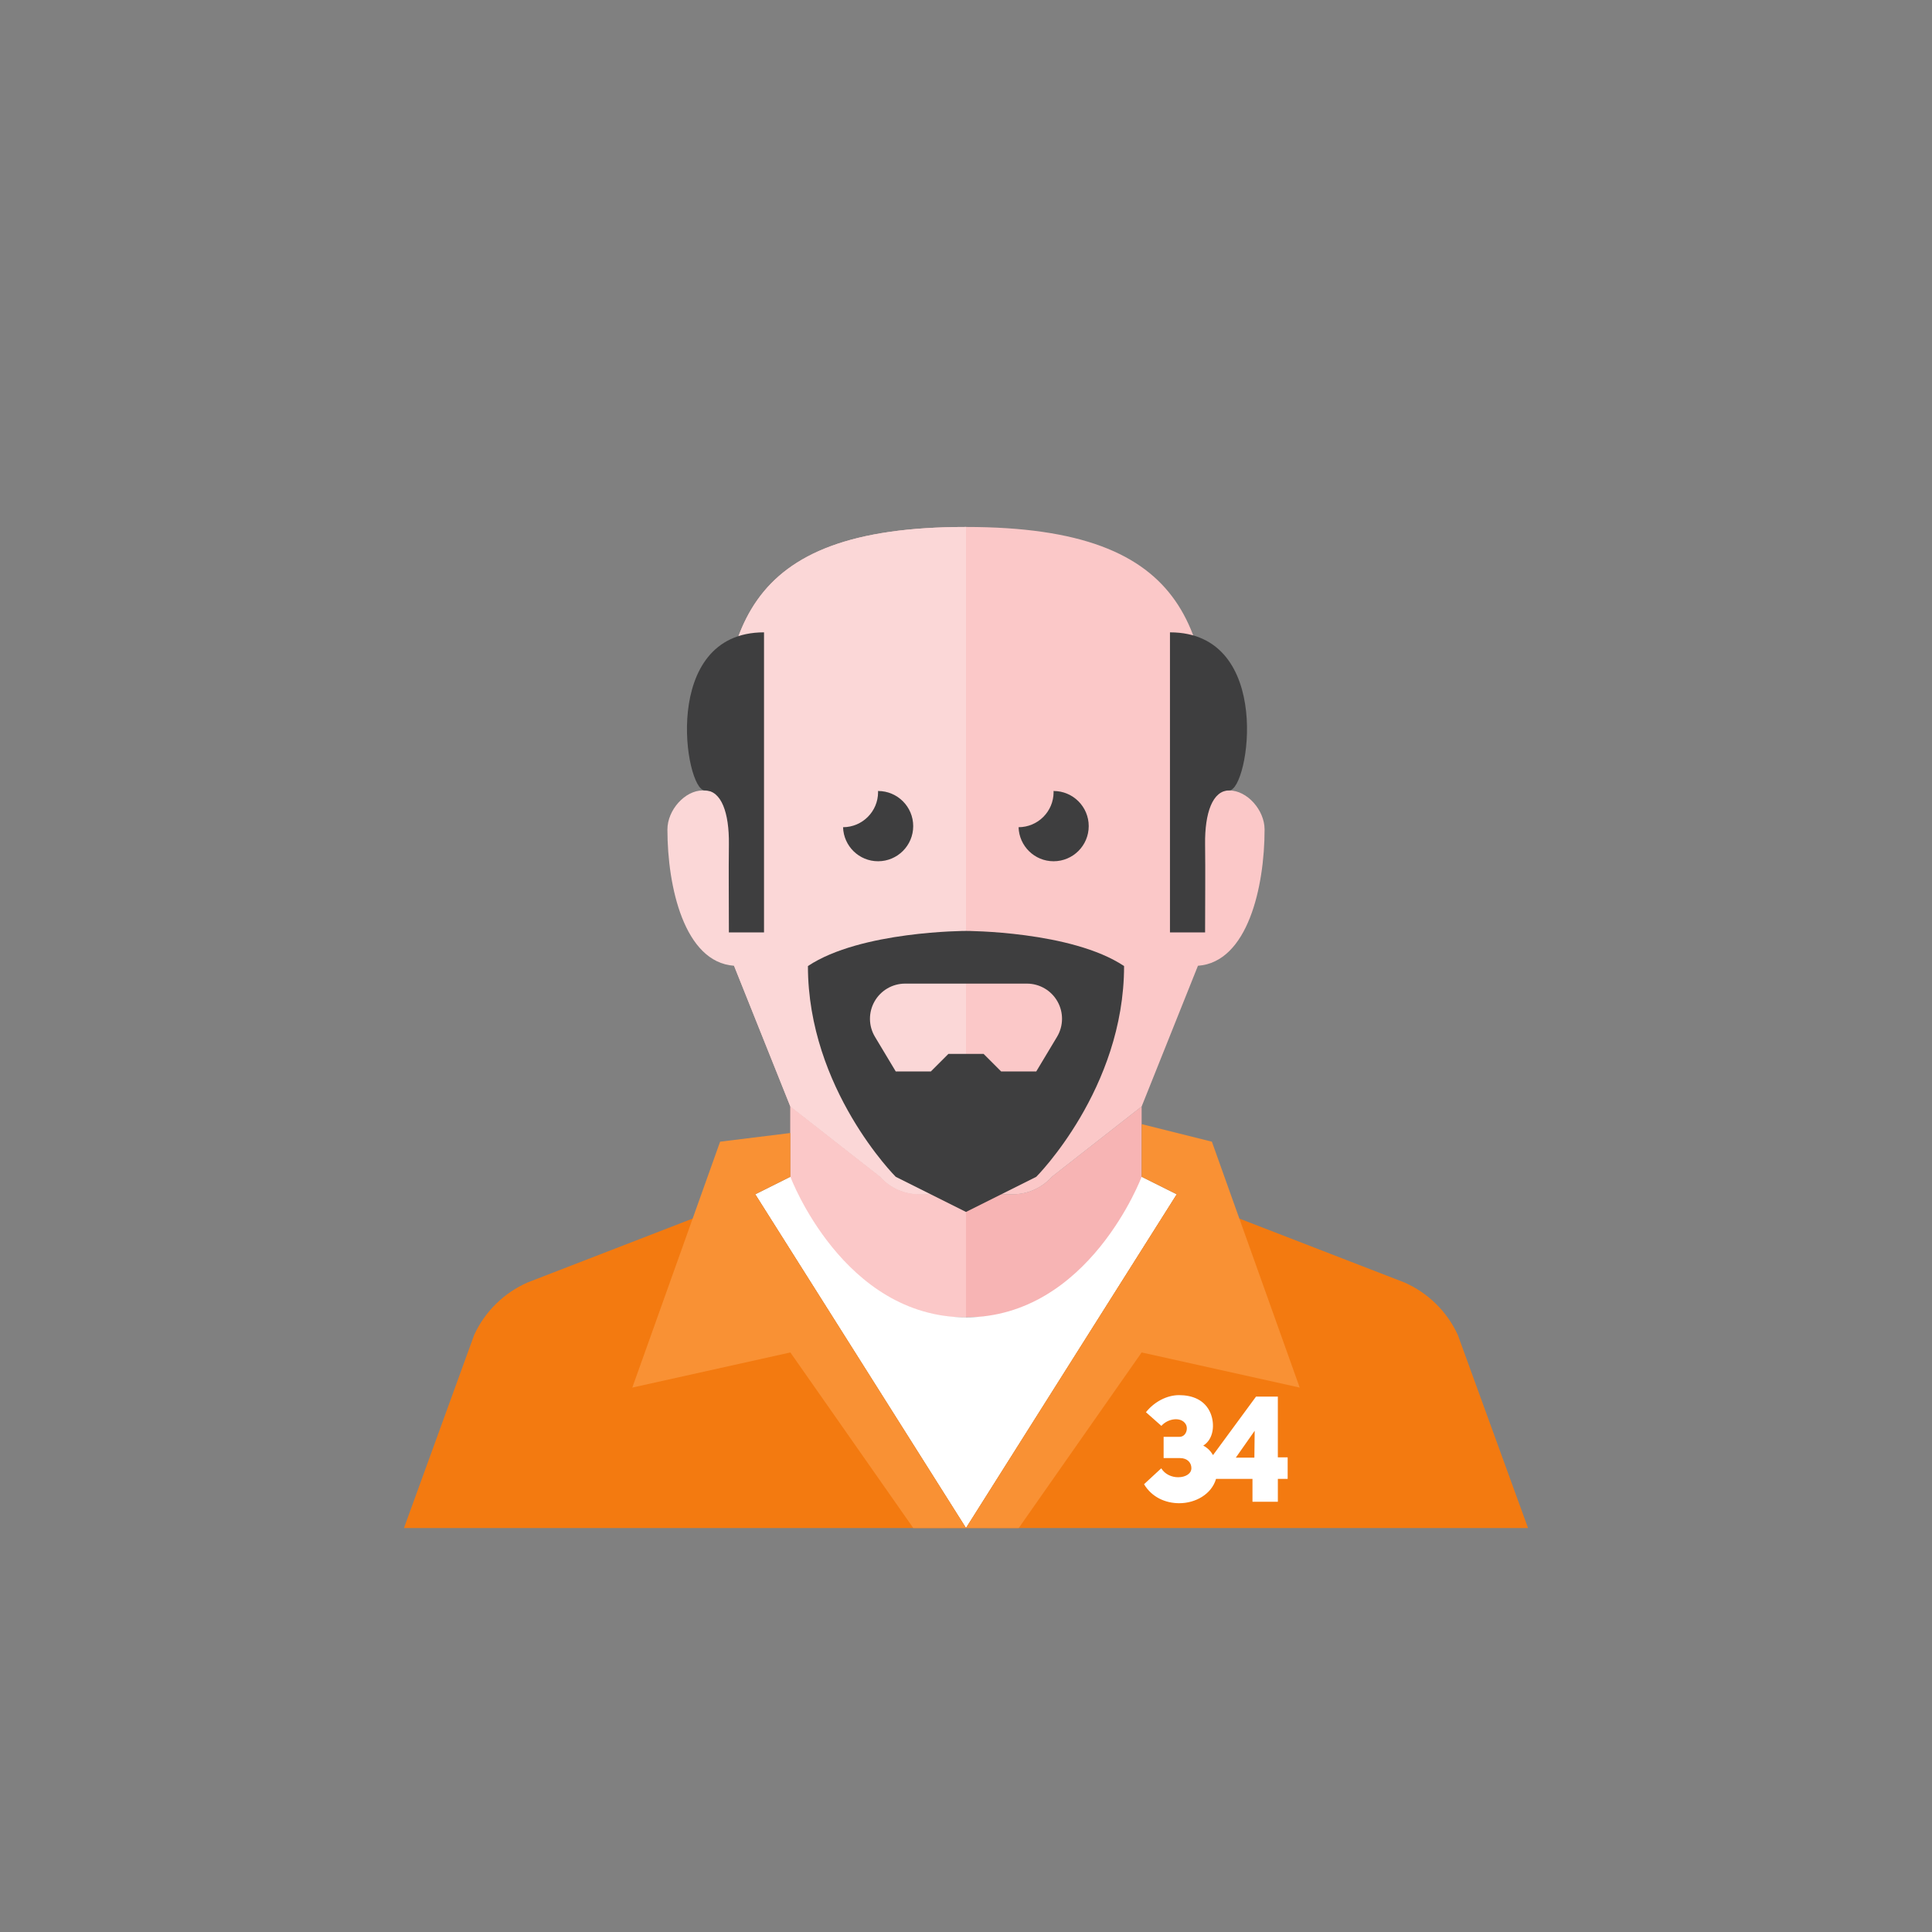 <?xml version="1.0" encoding="iso-8859-1"?>
<!-- Generator: Adobe Illustrator 17.1.0, SVG Export Plug-In . SVG Version: 6.00 Build 0)  -->
<!DOCTYPE svg PUBLIC "-//W3C//DTD SVG 1.0//EN" "http://www.w3.org/TR/2001/REC-SVG-20010904/DTD/svg10.dtd">
<svg version="1.0" xmlns="http://www.w3.org/2000/svg" xmlns:xlink="http://www.w3.org/1999/xlink" x="0px" y="0px" width="110px"
	 height="110px" viewBox="0 0 110 110" style="enable-background:new 0 0 110 110;" xml:space="preserve">
<rect x="0" y="0" width="110" height="110" fill="#808080" stroke="none"/>
<g id="Artboard" style="display:none;">
	<rect x="-680.5" y="-28.5" style="display:inline;fill:#808080;stroke:#000000;stroke-miterlimit:10;" width="1323" height="294"/>
</g>
<g id="R-Multicolor" style="display:none;">
	<g style="display:inline;">
		<circle style="fill:#FABC3D;" cx="55" cy="55" r="55"/>
	</g>
	<g style="display:inline;">
		<path style="fill:#F7B4B4;" d="M57.655,67.997H55h-2.655c-0.856,0-1.671-0.365-2.24-1.004L45,62.997v4.5c0,0,0,7.5,10,7.5
			s10-7.5,10-7.5v-4.5l-5.105,3.996C59.326,67.632,58.511,67.997,57.655,67.997z"/>
		<path style="fill:#FBC8C8;" d="M50.105,66.993L45,62.997v4.5c0,0,0,7.5,10,7.5v-7h-2.655
			C51.489,67.997,50.674,67.632,50.105,66.993z"/>
		<path style="fill:#FBC8C8;" d="M72,47.228c0-1.111-1-2.222-2-2.222c-0.421,0-0.737,0.101-1,0.241c0-9.14-0.911-15.244-14-15.244
			c-12.976,0-13.982,6-14,15V53l4,10l5.105,3.996C50.674,67.635,51.489,68,52.345,68H55h2.655c0.856,0,1.671-0.365,2.24-1.004L65,63
			l3.206-8.013C71.042,54.783,72,50.482,72,47.228z"/>
		<path style="fill:#FBD7D7;" d="M41,45.247c-0.263-0.14-0.579-0.241-1-0.241c-1,0-2,1.111-2,2.222c0,3.254,0.958,7.555,3.794,7.759
			L45,63l5.105,3.996C50.674,67.635,51.489,68,52.345,68H55V30.003C41.915,30.003,41,36.103,41,45.247z"/>
		<g>
			<path style="fill:#FFFFFF;" d="M67,68l-2-1c0,0-3,8.003-10,8.003S45,67,45,67l-2,1l12,19.003L67,68z"/>
		</g>
		<g>
			<path style="fill:#F37A10;" d="M30.043,73.017C28.698,73.606,27.615,74.667,27,76l-4,11h32L43,68L30.043,73.017z"/>
			<path style="fill:#F37A10;" d="M83,76c-0.615-1.333-1.698-2.394-3.043-2.983L67,68L55,87h32L83,76z"/>
		</g>
		<g>
			<path style="fill:#3E3E3F;" d="M51.994,47.036c0-1.104-0.896-2-2-2c-0.002,0-0.004,0-0.006,0
				c0.001,0.021,0.006,0.041,0.006,0.062c0,1.103-0.892,1.996-1.994,2c0.033,1.075,0.91,1.938,1.994,1.938
				C51.098,49.036,51.994,48.141,51.994,47.036z"/>
		</g>
		<g>
			<path style="fill:#3E3E3F;" d="M61.987,47.036c0-1.104-0.896-2-2-2c-0.002,0-0.004,0-0.006,0
				c0.001,0.021,0.006,0.041,0.006,0.062c0,1.103-0.892,1.996-1.994,2c0.033,1.075,0.91,1.938,1.994,1.938
				C61.092,49.036,61.987,48.141,61.987,47.036z"/>
		</g>
		<g>
			<polygon style="fill:#F99134;" points="45,67.003 43,68 55,87 52,87.003 45,77.003 36,79.003 41,65.003 45,64.509 			"/>
		</g>
		<g>
			<polygon style="fill:#F99134;" points="65,67.003 67,68 55,87 58,87.003 65,77.003 74,79.003 69,65.003 65,64.003 			"/>
		</g>
		<g>
			<path style="fill:#3E3E3F;" d="M55,53.003c0,0-6,0-9,2c0,7,5,12,5,12l4,2l4-2c0,0,5-5,5-12C61,53.003,55,53.003,55,53.003z
				 M57,61.003l-1-1h-1h-1l-1,1h-2l-1.183-1.971c-0.371-0.618-0.38-1.387-0.025-2.014s1.02-1.015,1.74-1.015H55h3.468
				c0.721,0,1.385,0.388,1.74,1.015s0.345,1.397-0.025,2.014L59,61.003H57z"/>
		</g>
		<path style="fill:#FFFFFF;" d="M72.755,82.976v-3.458h-1.243l-2.447,3.329c-0.126-0.211-0.297-0.406-0.557-0.54
			c0.608-0.38,0.659-1.234,0.422-1.826c-0.321-0.794-1.065-1.048-1.8-1.048c-0.676,0-1.395,0.363-1.885,0.972l0.879,0.778
			c0.372-0.423,1.107-0.533,1.378-0.11c0.169,0.254,0.034,0.735-0.354,0.735h-0.896v1.209h0.93c0.432,0,0.651,0.271,0.651,0.575
			c0,0.321-0.347,0.516-0.752,0.516c-0.355,0-0.744-0.152-0.964-0.508l-0.98,0.905c0.448,0.752,1.234,1.082,2.003,1.082
			c0.934,0,1.843-0.517,2.097-1.386h2.074v1.302h1.445v-1.302h0.558v-1.226H72.755z M71.419,82.992h-1.057l1.074-1.53L71.419,82.992
			z"/>
		<g>
			<path style="fill:#3E3E3F;" d="M43.5,36.003v17.083h-2c0-1.976-0.021-3.28,0-5.02c0.021-1.783-0.426-3.063-1.375-3.063
				C39,45.003,37.567,36.003,43.5,36.003z"/>
		</g>
		<g>
			<path style="fill:#3E3E3F;" d="M66.613,36.003v17.083h2c0-1.976,0.021-3.28,0-5.02c-0.021-1.783,0.426-3.063,1.375-3.063
				C71.113,45.003,72.546,36.003,66.613,36.003z"/>
		</g>
	</g>
</g>
<g id="Multicolor">
	<g>
		<path style="fill:#F7B4B4;" d="M57.655,67.997H55h-2.655c-0.856,0-1.671-0.365-2.24-1.004L45,62.997v4.5c0,0,0,7.5,10,7.5
			s10-7.5,10-7.5v-4.5l-5.105,3.996C59.326,67.632,58.511,67.997,57.655,67.997z"/>
		<path style="fill:#FBC8C8;" d="M50.105,66.993L45,62.997v4.5c0,0,0,7.5,10,7.5v-7h-2.655
			C51.489,67.997,50.674,67.632,50.105,66.993z"/>
		<path style="fill:#FBC8C8;" d="M72,47.228c0-1.111-1-2.222-2-2.222c-0.421,0-0.737,0.101-1,0.241c0-9.14-0.911-15.244-14-15.244
			c-12.976,0-13.982,6-14,15V53l4,10l5.105,3.996C50.674,67.635,51.489,68,52.345,68H55h2.655c0.856,0,1.671-0.365,2.24-1.004L65,63
			l3.206-8.013C71.042,54.783,72,50.482,72,47.228z"/>
		<path style="fill:#FBD7D7;" d="M41,45.247c-0.263-0.14-0.579-0.241-1-0.241c-1,0-2,1.111-2,2.222c0,3.254,0.958,7.555,3.794,7.759
			L45,63l5.105,3.996C50.674,67.635,51.489,68,52.345,68H55V30.003C41.915,30.003,41,36.103,41,45.247z"/>
		<g>
			<path style="fill:#FFFFFF;" d="M67,68l-2-1c0,0-3,8.003-10,8.003S45,67,45,67l-2,1l12,19.003L67,68z"/>
		</g>
		<g>
			<path style="fill:#F37A10;" d="M30.043,73.017C28.698,73.606,27.615,74.667,27,76l-4,11h32L43,68L30.043,73.017z"/>
			<path style="fill:#F37A10;" d="M83,76c-0.615-1.333-1.698-2.394-3.043-2.983L67,68L55,87h32L83,76z"/>
		</g>
		<g>
			<path style="fill:#3E3E3F;" d="M51.994,47.036c0-1.104-0.896-2-2-2c-0.002,0-0.004,0-0.006,0
				c0.001,0.021,0.006,0.041,0.006,0.062c0,1.103-0.892,1.996-1.994,2c0.033,1.075,0.91,1.938,1.994,1.938
				C51.098,49.036,51.994,48.141,51.994,47.036z"/>
		</g>
		<g>
			<path style="fill:#3E3E3F;" d="M61.987,47.036c0-1.104-0.896-2-2-2c-0.002,0-0.004,0-0.006,0
				c0.001,0.021,0.006,0.041,0.006,0.062c0,1.103-0.892,1.996-1.994,2c0.033,1.075,0.91,1.938,1.994,1.938
				C61.092,49.036,61.987,48.141,61.987,47.036z"/>
		</g>
		<g>
			<polygon style="fill:#F99134;" points="45,67.003 43,68 55,87 52,87.003 45,77.003 36,79.003 41,65.003 45,64.509 			"/>
		</g>
		<g>
			<polygon style="fill:#F99134;" points="65,67.003 67,68 55,87 58,87.003 65,77.003 74,79.003 69,65.003 65,64.003 			"/>
		</g>
		<g>
			<path style="fill:#3E3E3F;" d="M55,53.003c0,0-6,0-9,2c0,7,5,12,5,12l4,2l4-2c0,0,5-5,5-12C61,53.003,55,53.003,55,53.003z
				 M57,61.003l-1-1h-1h-1l-1,1h-2l-1.183-1.971c-0.371-0.618-0.38-1.387-0.025-2.014s1.02-1.015,1.74-1.015H55h3.468
				c0.721,0,1.385,0.388,1.74,1.015s0.345,1.397-0.025,2.014L59,61.003H57z"/>
		</g>
		<path style="fill:#FFFFFF;" d="M72.755,82.976v-3.458h-1.243l-2.447,3.329c-0.126-0.211-0.297-0.406-0.557-0.54
			c0.608-0.38,0.659-1.234,0.422-1.826c-0.321-0.794-1.065-1.048-1.8-1.048c-0.676,0-1.395,0.363-1.885,0.972l0.879,0.778
			c0.372-0.423,1.107-0.533,1.378-0.11c0.169,0.254,0.034,0.735-0.354,0.735h-0.896v1.209h0.93c0.432,0,0.651,0.271,0.651,0.575
			c0,0.321-0.347,0.516-0.752,0.516c-0.355,0-0.744-0.152-0.964-0.508l-0.98,0.905c0.448,0.752,1.234,1.082,2.003,1.082
			c0.934,0,1.843-0.517,2.097-1.386h2.074v1.302h1.445v-1.302h0.558v-1.226H72.755z M71.419,82.992h-1.057l1.074-1.53L71.419,82.992
			z"/>
		<g>
			<path style="fill:#3E3E3F;" d="M43.5,36.003v17.083h-2c0-1.976-0.021-3.28,0-5.02c0.021-1.783-0.426-3.063-1.375-3.063
				C39,45.003,37.567,36.003,43.5,36.003z"/>
		</g>
		<g>
			<path style="fill:#3E3E3F;" d="M66.613,36.003v17.083h2c0-1.976,0.021-3.28,0-5.02c-0.021-1.783,0.426-3.063,1.375-3.063
				C71.113,45.003,72.546,36.003,66.613,36.003z"/>
		</g>
	</g>
</g>
<g id="Blue" style="display:none;">
	<g style="display:inline;">
		<path style="fill:#BBE7F2;" d="M57.655,67.997H55h-2.655c-0.856,0-1.671-0.365-2.24-1.004L45,62.997v4.5c0,0,0,7.5,10,7.5
			s10-7.5,10-7.5v-4.5l-5.106,3.996C59.326,67.632,58.511,67.997,57.655,67.997z"/>
		<g>
			<path style="fill:#FFFFFF;" d="M67,68l-2-1c0,0-3,8.003-10,8.003S45,67,45,67l-2,1l12,19.003L67,68z"/>
		</g>
		<g>
			<path style="fill:#0081A1;" d="M30.042,73.018C28.698,73.606,27.615,74.667,27,76l-4,11h32L43,68L30.042,73.018z"/>
			<path style="fill:#0081A1;" d="M83,76c-0.615-1.333-1.698-2.394-3.044-2.982L67,68L55,87h32L83,76z"/>
		</g>
		<g>
			<polygon style="fill:#00B7E5;" points="45,67.003 43,68 55,87 52,87.003 45,77.003 36,79.003 41,65.003 45,64.509 			"/>
		</g>
		<g>
			<polygon style="fill:#00B7E5;" points="65,67.003 67,68 55,87 58,87.003 65,77.003 74,79.003 69,65.003 65,64.003 			"/>
		</g>
		<path style="fill:#E1F5FA;" d="M50.105,66.993L45,62.997v4.5c0,0,0,7.5,10,7.5v-7h-2.655
			C51.489,67.997,50.674,67.632,50.105,66.993z"/>
		<path style="fill:#E1F5FA;" d="M72,47.228c0-1.11-1-2.222-2-2.222c-0.421,0-0.737,0.101-1,0.241c0-9.14-0.912-15.244-14-15.244
			c-12.976,0-13.982,6-14,15V53l4,10l5.105,3.996C50.674,67.635,51.489,68,52.345,68H55h2.655c0.856,0,1.671-0.365,2.24-1.004L65,63
			l3.206-8.014C71.041,54.783,72,50.482,72,47.228z"/>
		<path style="fill:#FFFFFF;" d="M41,45.247c-0.263-0.14-0.579-0.241-1-0.241c-1,0-2,1.111-2,2.222c0,3.254,0.958,7.556,3.794,7.759
			L45,63l5.105,3.996C50.674,67.635,51.489,68,52.345,68H55V30.003C41.915,30.003,41,36.103,41,45.247z"/>
		<g>
			<path style="fill:#0C333D;" d="M51.994,47.036c0-1.104-0.896-2-2-2c-0.002,0-0.004,0.001-0.006,0.001
				c0.001,0.021,0.006,0.041,0.006,0.061c0,1.103-0.892,1.996-1.994,2c0.033,1.075,0.91,1.938,1.994,1.938
				C51.098,49.036,51.994,48.141,51.994,47.036z"/>
		</g>
		<g>
			<path style="fill:#0C333D;" d="M61.987,47.036c0-1.104-0.896-2-2-2c-0.002,0-0.004,0.001-0.006,0.001
				c0.001,0.021,0.006,0.041,0.006,0.061c0,1.103-0.892,1.996-1.994,2c0.033,1.075,0.91,1.938,1.994,1.938
				C61.092,49.036,61.987,48.141,61.987,47.036z"/>
		</g>
		<g>
			<path style="fill:#0C333D;" d="M55,53.003c0,0-6,0-9,2c0,7,5,12,5,12l4,2l4-2c0,0,5-5,5-12C61,53.003,55,53.003,55,53.003z
				 M57,61.003l-1-1h-1h-1l-1,1h-2l-1.183-1.971c-0.371-0.618-0.381-1.388-0.026-2.015c0.355-0.627,1.021-1.015,1.741-1.015H55
				h3.468c0.72,0,1.385,0.388,1.74,1.015c0.355,0.627,0.346,1.397-0.025,2.015L59,61.003H57z"/>
		</g>
		<path style="fill:#FFFFFF;" d="M72.755,82.976v-3.458h-1.243l-2.447,3.329c-0.126-0.211-0.297-0.406-0.557-0.54
			c0.608-0.38,0.659-1.234,0.422-1.826c-0.321-0.795-1.065-1.048-1.8-1.048c-0.676,0-1.395,0.363-1.885,0.972l0.878,0.778
			c0.373-0.423,1.108-0.533,1.379-0.11c0.169,0.254,0.034,0.735-0.354,0.735H66.25v1.209h0.93c0.432,0,0.651,0.271,0.651,0.575
			c0,0.321-0.346,0.516-0.752,0.516c-0.355,0-0.744-0.152-0.964-0.508l-0.98,0.905c0.447,0.752,1.234,1.082,2.003,1.082
			c0.934,0,1.843-0.517,2.097-1.386h2.074v1.302h1.445v-1.302h0.558v-1.226H72.755z M71.419,82.992h-1.057l1.073-1.53L71.419,82.992
			z"/>
		<g>
			<path style="fill:#0C333D;" d="M43.5,36.003v17.084h-2c0-1.976-0.021-3.28,0-5.021c0.021-1.783-0.426-3.063-1.376-3.063
				C39,45.003,37.567,36.003,43.5,36.003z"/>
		</g>
		<g>
			<path style="fill:#0C333D;" d="M66.613,36.003v17.084h2c0-1.976,0.021-3.28,0-5.021c-0.022-1.783,0.426-3.063,1.375-3.063
				C71.113,45.003,72.546,36.003,66.613,36.003z"/>
		</g>
	</g>
</g>
<g id="R-Blue" style="display:none;">
	<g style="display:inline;">
		<circle style="fill:#81D2EB;" cx="55" cy="55" r="55"/>
	</g>
	<g style="display:inline;">
		<path style="fill:#BBE7F2;" d="M57.655,67.997H55h-2.655c-0.856,0-1.671-0.365-2.24-1.004L45,62.997v4.5c0,0,0,7.5,10,7.5
			s10-7.5,10-7.5v-4.5l-5.106,3.996C59.326,67.632,58.511,67.997,57.655,67.997z"/>
		<g>
			<path style="fill:#FFFFFF;" d="M67,68l-2-1c0,0-3,8.003-10,8.003S45,67,45,67l-2,1l12,19.003L67,68z"/>
		</g>
		<g>
			<path style="fill:#0081A1;" d="M30.042,73.018C28.698,73.606,27.615,74.667,27,76l-4,11h32L43,68L30.042,73.018z"/>
			<path style="fill:#0081A1;" d="M83,76c-0.615-1.333-1.698-2.394-3.044-2.982L67,68L55,87h32L83,76z"/>
		</g>
		<g>
			<polygon style="fill:#00B7E5;" points="45,67.003 43,68 55,87 52,87.003 45,77.003 36,79.003 41,65.003 45,64.509 			"/>
		</g>
		<g>
			<polygon style="fill:#00B7E5;" points="65,67.003 67,68 55,87 58,87.003 65,77.003 74,79.003 69,65.003 65,64.003 			"/>
		</g>
		<path style="fill:#E1F5FA;" d="M50.105,66.993L45,62.997v4.5c0,0,0,7.5,10,7.5v-7h-2.655
			C51.489,67.997,50.674,67.632,50.105,66.993z"/>
		<path style="fill:#E1F5FA;" d="M72,47.228c0-1.11-1-2.222-2-2.222c-0.421,0-0.737,0.101-1,0.241c0-9.14-0.912-15.244-14-15.244
			c-12.976,0-13.982,6-14,15V53l4,10l5.105,3.996C50.674,67.635,51.489,68,52.345,68H55h2.655c0.856,0,1.671-0.365,2.24-1.004L65,63
			l3.206-8.014C71.041,54.783,72,50.482,72,47.228z"/>
		<path style="fill:#FFFFFF;" d="M41,45.247c-0.263-0.14-0.579-0.241-1-0.241c-1,0-2,1.111-2,2.222c0,3.254,0.958,7.556,3.794,7.759
			L45,63l5.105,3.996C50.674,67.635,51.489,68,52.345,68H55V30.003C41.915,30.003,41,36.103,41,45.247z"/>
		<g>
			<path style="fill:#0C333D;" d="M51.994,47.036c0-1.104-0.896-2-2-2c-0.002,0-0.004,0.001-0.006,0.001
				c0.001,0.021,0.006,0.041,0.006,0.061c0,1.103-0.892,1.996-1.994,2c0.033,1.075,0.91,1.938,1.994,1.938
				C51.098,49.036,51.994,48.141,51.994,47.036z"/>
		</g>
		<g>
			<path style="fill:#0C333D;" d="M61.987,47.036c0-1.104-0.896-2-2-2c-0.002,0-0.004,0.001-0.006,0.001
				c0.001,0.021,0.006,0.041,0.006,0.061c0,1.103-0.892,1.996-1.994,2c0.033,1.075,0.91,1.938,1.994,1.938
				C61.092,49.036,61.987,48.141,61.987,47.036z"/>
		</g>
		<g>
			<path style="fill:#0C333D;" d="M55,53.003c0,0-6,0-9,2c0,7,5,12,5,12l4,2l4-2c0,0,5-5,5-12C61,53.003,55,53.003,55,53.003z
				 M57,61.003l-1-1h-1h-1l-1,1h-2l-1.183-1.971c-0.371-0.618-0.381-1.388-0.026-2.015c0.355-0.627,1.021-1.015,1.741-1.015H55
				h3.468c0.72,0,1.385,0.388,1.74,1.015c0.355,0.627,0.346,1.397-0.025,2.015L59,61.003H57z"/>
		</g>
		<path style="fill:#FFFFFF;" d="M72.755,82.976v-3.458h-1.243l-2.447,3.329c-0.126-0.211-0.297-0.406-0.557-0.54
			c0.608-0.38,0.659-1.234,0.422-1.826c-0.321-0.795-1.065-1.048-1.8-1.048c-0.676,0-1.395,0.363-1.885,0.972l0.878,0.778
			c0.373-0.423,1.108-0.533,1.379-0.11c0.169,0.254,0.034,0.735-0.354,0.735H66.25v1.209h0.93c0.432,0,0.651,0.271,0.651,0.575
			c0,0.321-0.346,0.516-0.752,0.516c-0.355,0-0.744-0.152-0.964-0.508l-0.98,0.905c0.447,0.752,1.234,1.082,2.003,1.082
			c0.934,0,1.843-0.517,2.097-1.386h2.074v1.302h1.445v-1.302h0.558v-1.226H72.755z M71.419,82.992h-1.057l1.073-1.53L71.419,82.992
			z"/>
		<g>
			<path style="fill:#0C333D;" d="M43.5,36.003v17.084h-2c0-1.976-0.021-3.28,0-5.021c0.021-1.783-0.426-3.063-1.376-3.063
				C39,45.003,37.567,36.003,43.5,36.003z"/>
		</g>
		<g>
			<path style="fill:#0C333D;" d="M66.613,36.003v17.084h2c0-1.976,0.021-3.28,0-5.021c-0.022-1.783,0.426-3.063,1.375-3.063
				C71.113,45.003,72.546,36.003,66.613,36.003z"/>
		</g>
	</g>
</g>
<g id="Green" style="display:none;">
	<g style="display:inline;">
		<path style="fill:#AAF0E9;" d="M57.655,67.997H55h-2.655c-0.856,0-1.671-0.365-2.24-1.004L45,62.997v4.5c0,0,0,7.5,10,7.5
			s10-7.5,10-7.5v-4.5l-5.106,3.996C59.326,67.632,58.511,67.997,57.655,67.997z"/>
		<g>
			<path style="fill:#FFFFFF;" d="M67,68l-2-1c0,0-3,8.003-10,8.003S45,67,45,67l-2,1l12,19.003L67,68z"/>
		</g>
		<g>
			<path style="fill:#009687;" d="M30.042,73.018C28.698,73.606,27.615,74.667,27,76l-4,11h32L43,68L30.042,73.018z"/>
			<path style="fill:#009687;" d="M83,76c-0.615-1.333-1.698-2.394-3.044-2.982L67,68L55,87h32L83,76z"/>
		</g>
		<g>
			<polygon style="fill:#00D6C1;" points="45,67.003 43,68 55,87 52,87.003 45,77.003 36,79.003 41,65.003 45,64.509 			"/>
		</g>
		<g>
			<polygon style="fill:#00D6C1;" points="65,67.003 67,68 55,87 58,87.003 65,77.003 74,79.003 69,65.003 65,64.003 			"/>
		</g>
		<path style="fill:#D7FCF9;" d="M50.105,66.993L45,62.997v4.5c0,0,0,7.5,10,7.5v-7h-2.655
			C51.489,67.997,50.674,67.632,50.105,66.993z"/>
		<path style="fill:#D7FCF9;" d="M72,47.228c0-1.11-1-2.222-2-2.222c-0.421,0-0.737,0.101-1,0.241c0-9.14-0.912-15.244-14-15.244
			c-12.976,0-13.982,6-14,15V53l4,10l5.105,3.996C50.674,67.635,51.489,68,52.345,68H55h2.655c0.856,0,1.671-0.365,2.24-1.004L65,63
			l3.206-8.014C71.041,54.783,72,50.482,72,47.228z"/>
		<path style="fill:#FFFFFF;" d="M41,45.247c-0.263-0.14-0.579-0.241-1-0.241c-1,0-2,1.111-2,2.222c0,3.254,0.958,7.556,3.794,7.759
			L45,63l5.105,3.996C50.674,67.635,51.489,68,52.345,68H55V30.003C41.915,30.003,41,36.103,41,45.247z"/>
		<g>
			<path style="fill:#0A3631;" d="M51.994,47.036c0-1.104-0.896-2-2-2c-0.002,0-0.004,0.001-0.006,0.001
				c0.001,0.021,0.006,0.041,0.006,0.061c0,1.103-0.892,1.996-1.994,2c0.033,1.075,0.91,1.938,1.994,1.938
				C51.098,49.036,51.994,48.141,51.994,47.036z"/>
		</g>
		<g>
			<path style="fill:#0A3631;" d="M61.987,47.036c0-1.104-0.896-2-2-2c-0.002,0-0.004,0.001-0.006,0.001
				c0.001,0.021,0.006,0.041,0.006,0.061c0,1.103-0.892,1.996-1.994,2c0.033,1.075,0.91,1.938,1.994,1.938
				C61.092,49.036,61.987,48.141,61.987,47.036z"/>
		</g>
		<g>
			<path style="fill:#0A3631;" d="M55,53.003c0,0-6,0-9,2c0,7,5,12,5,12l4,2l4-2c0,0,5-5,5-12C61,53.003,55,53.003,55,53.003z
				 M57,61.003l-1-1h-1h-1l-1,1h-2l-1.183-1.971c-0.371-0.618-0.381-1.388-0.026-2.015c0.355-0.627,1.021-1.015,1.741-1.015H55
				h3.468c0.72,0,1.385,0.388,1.74,1.015c0.355,0.627,0.346,1.397-0.025,2.015L59,61.003H57z"/>
		</g>
		<path style="fill:#FFFFFF;" d="M72.755,82.976v-3.458h-1.243l-2.447,3.329c-0.126-0.211-0.297-0.406-0.557-0.54
			c0.608-0.38,0.659-1.234,0.422-1.826c-0.321-0.795-1.065-1.048-1.8-1.048c-0.676,0-1.395,0.363-1.885,0.972l0.878,0.778
			c0.373-0.423,1.108-0.533,1.379-0.11c0.169,0.254,0.034,0.735-0.354,0.735H66.25v1.209h0.93c0.432,0,0.651,0.271,0.651,0.575
			c0,0.321-0.346,0.516-0.752,0.516c-0.355,0-0.744-0.152-0.964-0.508l-0.98,0.905c0.447,0.752,1.234,1.082,2.003,1.082
			c0.934,0,1.843-0.517,2.097-1.386h2.074v1.302h1.445v-1.302h0.558v-1.226H72.755z M71.419,82.992h-1.057l1.073-1.53L71.419,82.992
			z"/>
		<g>
			<path style="fill:#0A3631;" d="M43.5,36.003v17.084h-2c0-1.976-0.021-3.28,0-5.021c0.021-1.783-0.426-3.063-1.376-3.063
				C39,45.003,37.567,36.003,43.5,36.003z"/>
		</g>
		<g>
			<path style="fill:#0A3631;" d="M66.613,36.003v17.084h2c0-1.976,0.021-3.28,0-5.021c-0.022-1.783,0.426-3.063,1.375-3.063
				C71.113,45.003,72.546,36.003,66.613,36.003z"/>
		</g>
	</g>
</g>
<g id="R-Green" style="display:none;">
	<g style="display:inline;">
		<circle style="fill:#77E0C4;" cx="55" cy="55" r="55"/>
	</g>
	<g style="display:inline;">
		<path style="fill:#AAF0E9;" d="M57.655,67.997H55h-2.655c-0.856,0-1.671-0.365-2.24-1.004L45,62.997v4.5c0,0,0,7.5,10,7.5
			s10-7.5,10-7.5v-4.5l-5.106,3.996C59.326,67.632,58.511,67.997,57.655,67.997z"/>
		<g>
			<path style="fill:#FFFFFF;" d="M67,68l-2-1c0,0-3,8.003-10,8.003S45,67,45,67l-2,1l12,19.003L67,68z"/>
		</g>
		<g>
			<path style="fill:#009687;" d="M30.042,73.018C28.698,73.606,27.615,74.667,27,76l-4,11h32L43,68L30.042,73.018z"/>
			<path style="fill:#009687;" d="M83,76c-0.615-1.333-1.698-2.394-3.044-2.982L67,68L55,87h32L83,76z"/>
		</g>
		<g>
			<polygon style="fill:#00D6C1;" points="45,67.003 43,68 55,87 52,87.003 45,77.003 36,79.003 41,65.003 45,64.509 			"/>
		</g>
		<g>
			<polygon style="fill:#00D6C1;" points="65,67.003 67,68 55,87 58,87.003 65,77.003 74,79.003 69,65.003 65,64.003 			"/>
		</g>
		<path style="fill:#D7FCF9;" d="M50.105,66.993L45,62.997v4.5c0,0,0,7.5,10,7.5v-7h-2.655
			C51.489,67.997,50.674,67.632,50.105,66.993z"/>
		<path style="fill:#D7FCF9;" d="M72,47.228c0-1.11-1-2.222-2-2.222c-0.421,0-0.737,0.101-1,0.241c0-9.14-0.912-15.244-14-15.244
			c-12.976,0-13.982,6-14,15V53l4,10l5.105,3.996C50.674,67.635,51.489,68,52.345,68H55h2.655c0.856,0,1.671-0.365,2.24-1.004L65,63
			l3.206-8.014C71.041,54.783,72,50.482,72,47.228z"/>
		<path style="fill:#FFFFFF;" d="M41,45.247c-0.263-0.14-0.579-0.241-1-0.241c-1,0-2,1.111-2,2.222c0,3.254,0.958,7.556,3.794,7.759
			L45,63l5.105,3.996C50.674,67.635,51.489,68,52.345,68H55V30.003C41.915,30.003,41,36.103,41,45.247z"/>
		<g>
			<path style="fill:#0A3631;" d="M51.994,47.036c0-1.104-0.896-2-2-2c-0.002,0-0.004,0.001-0.006,0.001
				c0.001,0.021,0.006,0.041,0.006,0.061c0,1.103-0.892,1.996-1.994,2c0.033,1.075,0.91,1.938,1.994,1.938
				C51.098,49.036,51.994,48.141,51.994,47.036z"/>
		</g>
		<g>
			<path style="fill:#0A3631;" d="M61.987,47.036c0-1.104-0.896-2-2-2c-0.002,0-0.004,0.001-0.006,0.001
				c0.001,0.021,0.006,0.041,0.006,0.061c0,1.103-0.892,1.996-1.994,2c0.033,1.075,0.91,1.938,1.994,1.938
				C61.092,49.036,61.987,48.141,61.987,47.036z"/>
		</g>
		<g>
			<path style="fill:#0A3631;" d="M55,53.003c0,0-6,0-9,2c0,7,5,12,5,12l4,2l4-2c0,0,5-5,5-12C61,53.003,55,53.003,55,53.003z
				 M57,61.003l-1-1h-1h-1l-1,1h-2l-1.183-1.971c-0.371-0.618-0.381-1.388-0.026-2.015c0.355-0.627,1.021-1.015,1.741-1.015H55
				h3.468c0.72,0,1.385,0.388,1.74,1.015c0.355,0.627,0.346,1.397-0.025,2.015L59,61.003H57z"/>
		</g>
		<path style="fill:#FFFFFF;" d="M72.755,82.976v-3.458h-1.243l-2.447,3.329c-0.126-0.211-0.297-0.406-0.557-0.54
			c0.608-0.38,0.659-1.234,0.422-1.826c-0.321-0.795-1.065-1.048-1.8-1.048c-0.676,0-1.395,0.363-1.885,0.972l0.878,0.778
			c0.373-0.423,1.108-0.533,1.379-0.11c0.169,0.254,0.034,0.735-0.354,0.735H66.25v1.209h0.93c0.432,0,0.651,0.271,0.651,0.575
			c0,0.321-0.346,0.516-0.752,0.516c-0.355,0-0.744-0.152-0.964-0.508l-0.98,0.905c0.447,0.752,1.234,1.082,2.003,1.082
			c0.934,0,1.843-0.517,2.097-1.386h2.074v1.302h1.445v-1.302h0.558v-1.226H72.755z M71.419,82.992h-1.057l1.073-1.53L71.419,82.992
			z"/>
		<g>
			<path style="fill:#0A3631;" d="M43.5,36.003v17.084h-2c0-1.976-0.021-3.28,0-5.021c0.021-1.783-0.426-3.063-1.376-3.063
				C39,45.003,37.567,36.003,43.5,36.003z"/>
		</g>
		<g>
			<path style="fill:#0A3631;" d="M66.613,36.003v17.084h2c0-1.976,0.021-3.28,0-5.021c-0.022-1.783,0.426-3.063,1.375-3.063
				C71.113,45.003,72.546,36.003,66.613,36.003z"/>
		</g>
	</g>
</g>
<g id="Red" style="display:none;">
	<g style="display:inline;">
		<path style="fill:#FFD7D4;" d="M57.655,67.997H55h-2.655c-0.856,0-1.671-0.365-2.24-1.004L45,62.997v4.5c0,0,0,7.5,10,7.5
			s10-7.5,10-7.5v-4.5l-5.106,3.996C59.326,67.632,58.511,67.997,57.655,67.997z"/>
		<g>
			<path style="fill:#FFFFFF;" d="M67,68l-2-1c0,0-3,8.003-10,8.003S45,67,45,67l-2,1l12,19.003L67,68z"/>
		</g>
		<g>
			<path style="fill:#C23023;" d="M30.042,73.018C28.698,73.606,27.615,74.667,27,76l-4,11h32L43,68L30.042,73.018z"/>
			<path style="fill:#C23023;" d="M83,76c-0.615-1.333-1.698-2.394-3.044-2.982L67,68L55,87h32L83,76z"/>
		</g>
		<g>
			<polygon style="fill:#FF6C5E;" points="45,67.003 43,68 55,87 52,87.003 45,77.003 36,79.003 41,65.003 45,64.509 			"/>
		</g>
		<g>
			<polygon style="fill:#FF6C5E;" points="65,67.003 67,68 55,87 58,87.003 65,77.003 74,79.003 69,65.003 65,64.003 			"/>
		</g>
		<path style="fill:#FFEFED;" d="M50.105,66.993L45,62.997v4.5c0,0,0,7.5,10,7.5v-7h-2.655
			C51.489,67.997,50.674,67.632,50.105,66.993z"/>
		<path style="fill:#FFEFED;" d="M72,47.228c0-1.11-1-2.222-2-2.222c-0.421,0-0.737,0.101-1,0.241c0-9.14-0.912-15.244-14-15.244
			c-12.976,0-13.982,6-14,15V53l4,10l5.105,3.996C50.674,67.635,51.489,68,52.345,68H55h2.655c0.856,0,1.671-0.365,2.24-1.004L65,63
			l3.206-8.014C71.041,54.783,72,50.482,72,47.228z"/>
		<path style="fill:#FFFFFF;" d="M41,45.247c-0.263-0.14-0.579-0.241-1-0.241c-1,0-2,1.111-2,2.222c0,3.254,0.958,7.556,3.794,7.759
			L45,63l5.105,3.996C50.674,67.635,51.489,68,52.345,68H55V30.003C41.915,30.003,41,36.103,41,45.247z"/>
		<g>
			<path style="fill:#4A1410;" d="M51.994,47.036c0-1.104-0.896-2-2-2c-0.002,0-0.004,0.001-0.006,0.001
				c0.001,0.021,0.006,0.041,0.006,0.061c0,1.103-0.892,1.996-1.994,2c0.033,1.075,0.91,1.938,1.994,1.938
				C51.098,49.036,51.994,48.141,51.994,47.036z"/>
		</g>
		<g>
			<path style="fill:#4A1410;" d="M61.987,47.036c0-1.104-0.896-2-2-2c-0.002,0-0.004,0.001-0.006,0.001
				c0.001,0.021,0.006,0.041,0.006,0.061c0,1.103-0.892,1.996-1.994,2c0.033,1.075,0.91,1.938,1.994,1.938
				C61.092,49.036,61.987,48.141,61.987,47.036z"/>
		</g>
		<g>
			<path style="fill:#4A1410;" d="M55,53.003c0,0-6,0-9,2c0,7,5,12,5,12l4,2l4-2c0,0,5-5,5-12C61,53.003,55,53.003,55,53.003z
				 M57,61.003l-1-1h-1h-1l-1,1h-2l-1.183-1.971c-0.371-0.618-0.381-1.388-0.026-2.015c0.355-0.627,1.021-1.015,1.741-1.015H55
				h3.468c0.72,0,1.385,0.388,1.74,1.015c0.355,0.627,0.346,1.397-0.025,2.015L59,61.003H57z"/>
		</g>
		<path style="fill:#FFFFFF;" d="M72.755,82.976v-3.458h-1.243l-2.447,3.329c-0.126-0.211-0.297-0.406-0.557-0.54
			c0.608-0.38,0.659-1.234,0.422-1.826c-0.321-0.795-1.065-1.048-1.8-1.048c-0.676,0-1.395,0.363-1.885,0.972l0.878,0.778
			c0.373-0.423,1.108-0.533,1.379-0.11c0.169,0.254,0.034,0.735-0.354,0.735H66.25v1.209h0.93c0.432,0,0.651,0.271,0.651,0.575
			c0,0.321-0.346,0.516-0.752,0.516c-0.355,0-0.744-0.152-0.964-0.508l-0.98,0.905c0.447,0.752,1.234,1.082,2.003,1.082
			c0.934,0,1.843-0.517,2.097-1.386h2.074v1.302h1.445v-1.302h0.558v-1.226H72.755z M71.419,82.992h-1.057l1.073-1.53L71.419,82.992
			z"/>
		<g>
			<path style="fill:#4A1410;" d="M43.5,36.003v17.084h-2c0-1.976-0.021-3.28,0-5.021c0.021-1.783-0.426-3.063-1.376-3.063
				C39,45.003,37.567,36.003,43.5,36.003z"/>
		</g>
		<g>
			<path style="fill:#4A1410;" d="M66.613,36.003v17.084h2c0-1.976,0.021-3.28,0-5.021c-0.022-1.783,0.426-3.063,1.375-3.063
				C71.113,45.003,72.546,36.003,66.613,36.003z"/>
		</g>
	</g>
</g>
<g id="R-Red" style="display:none;">
	<g style="display:inline;">
		<circle style="fill:#FABBAF;" cx="55" cy="55" r="55"/>
	</g>
	<g style="display:inline;">
		<path style="fill:#FFD7D4;" d="M57.655,67.997H55h-2.655c-0.856,0-1.671-0.365-2.24-1.004L45,62.997v4.5c0,0,0,7.5,10,7.5
			s10-7.5,10-7.5v-4.5l-5.106,3.996C59.326,67.632,58.511,67.997,57.655,67.997z"/>
		<g>
			<path style="fill:#FFFFFF;" d="M67,68l-2-1c0,0-3,8.003-10,8.003S45,67,45,67l-2,1l12,19.003L67,68z"/>
		</g>
		<g>
			<path style="fill:#C23023;" d="M30.042,73.018C28.698,73.606,27.615,74.667,27,76l-4,11h32L43,68L30.042,73.018z"/>
			<path style="fill:#C23023;" d="M83,76c-0.615-1.333-1.698-2.394-3.044-2.982L67,68L55,87h32L83,76z"/>
		</g>
		<g>
			<polygon style="fill:#FF6C5E;" points="45,67.003 43,68 55,87 52,87.003 45,77.003 36,79.003 41,65.003 45,64.509 			"/>
		</g>
		<g>
			<polygon style="fill:#FF6C5E;" points="65,67.003 67,68 55,87 58,87.003 65,77.003 74,79.003 69,65.003 65,64.003 			"/>
		</g>
		<path style="fill:#FFEFED;" d="M50.105,66.993L45,62.997v4.5c0,0,0,7.5,10,7.5v-7h-2.655
			C51.489,67.997,50.674,67.632,50.105,66.993z"/>
		<path style="fill:#FFEFED;" d="M72,47.228c0-1.11-1-2.222-2-2.222c-0.421,0-0.737,0.101-1,0.241c0-9.14-0.912-15.244-14-15.244
			c-12.976,0-13.982,6-14,15V53l4,10l5.105,3.996C50.674,67.635,51.489,68,52.345,68H55h2.655c0.856,0,1.671-0.365,2.24-1.004L65,63
			l3.206-8.014C71.041,54.783,72,50.482,72,47.228z"/>
		<path style="fill:#FFFFFF;" d="M41,45.247c-0.263-0.14-0.579-0.241-1-0.241c-1,0-2,1.111-2,2.222c0,3.254,0.958,7.556,3.794,7.759
			L45,63l5.105,3.996C50.674,67.635,51.489,68,52.345,68H55V30.003C41.915,30.003,41,36.103,41,45.247z"/>
		<g>
			<path style="fill:#4A1410;" d="M51.994,47.036c0-1.104-0.896-2-2-2c-0.002,0-0.004,0.001-0.006,0.001
				c0.001,0.021,0.006,0.041,0.006,0.061c0,1.103-0.892,1.996-1.994,2c0.033,1.075,0.91,1.938,1.994,1.938
				C51.098,49.036,51.994,48.141,51.994,47.036z"/>
		</g>
		<g>
			<path style="fill:#4A1410;" d="M61.987,47.036c0-1.104-0.896-2-2-2c-0.002,0-0.004,0.001-0.006,0.001
				c0.001,0.021,0.006,0.041,0.006,0.061c0,1.103-0.892,1.996-1.994,2c0.033,1.075,0.91,1.938,1.994,1.938
				C61.092,49.036,61.987,48.141,61.987,47.036z"/>
		</g>
		<g>
			<path style="fill:#4A1410;" d="M55,53.003c0,0-6,0-9,2c0,7,5,12,5,12l4,2l4-2c0,0,5-5,5-12C61,53.003,55,53.003,55,53.003z
				 M57,61.003l-1-1h-1h-1l-1,1h-2l-1.183-1.971c-0.371-0.618-0.381-1.388-0.026-2.015c0.355-0.627,1.021-1.015,1.741-1.015H55
				h3.468c0.72,0,1.385,0.388,1.74,1.015c0.355,0.627,0.346,1.397-0.025,2.015L59,61.003H57z"/>
		</g>
		<path style="fill:#FFFFFF;" d="M72.755,82.976v-3.458h-1.243l-2.447,3.329c-0.126-0.211-0.297-0.406-0.557-0.54
			c0.608-0.38,0.659-1.234,0.422-1.826c-0.321-0.795-1.065-1.048-1.8-1.048c-0.676,0-1.395,0.363-1.885,0.972l0.878,0.778
			c0.373-0.423,1.108-0.533,1.379-0.11c0.169,0.254,0.034,0.735-0.354,0.735H66.25v1.209h0.93c0.432,0,0.651,0.271,0.651,0.575
			c0,0.321-0.346,0.516-0.752,0.516c-0.355,0-0.744-0.152-0.964-0.508l-0.98,0.905c0.447,0.752,1.234,1.082,2.003,1.082
			c0.934,0,1.843-0.517,2.097-1.386h2.074v1.302h1.445v-1.302h0.558v-1.226H72.755z M71.419,82.992h-1.057l1.073-1.53L71.419,82.992
			z"/>
		<g>
			<path style="fill:#4A1410;" d="M43.5,36.003v17.084h-2c0-1.976-0.021-3.28,0-5.021c0.021-1.783-0.426-3.063-1.376-3.063
				C39,45.003,37.567,36.003,43.5,36.003z"/>
		</g>
		<g>
			<path style="fill:#4A1410;" d="M66.613,36.003v17.084h2c0-1.976,0.021-3.28,0-5.021c-0.022-1.783,0.426-3.063,1.375-3.063
				C71.113,45.003,72.546,36.003,66.613,36.003z"/>
		</g>
	</g>
</g>
<g id="Yellow" style="display:none;">
	<g style="display:inline;">
		<path style="fill:#FFE9A1;" d="M57.655,67.997H55h-2.655c-0.856,0-1.671-0.365-2.24-1.004L45,62.997v4.5c0,0,0,7.5,10,7.5
			s10-7.5,10-7.5v-4.5l-5.106,3.996C59.326,67.632,58.511,67.997,57.655,67.997z"/>
		<g>
			<path style="fill:#FFFFFF;" d="M67,68l-2-1c0,0-3,8.003-10,8.003S45,67,45,67l-2,1l12,19.003L67,68z"/>
		</g>
		<g>
			<path style="fill:#E07000;" d="M30.042,73.018C28.698,73.606,27.615,74.667,27,76l-4,11h32L43,68L30.042,73.018z"/>
			<path style="fill:#E07000;" d="M83,76c-0.615-1.333-1.698-2.394-3.044-2.982L67,68L55,87h32L83,76z"/>
		</g>
		<g>
			<polygon style="fill:#FFAA00;" points="45,67.003 43,68 55,87 52,87.003 45,77.003 36,79.003 41,65.003 45,64.509 			"/>
		</g>
		<g>
			<polygon style="fill:#FFAA00;" points="65,67.003 67,68 55,87 58,87.003 65,77.003 74,79.003 69,65.003 65,64.003 			"/>
		</g>
		<path style="fill:#FFF5D9;" d="M50.105,66.993L45,62.997v4.5c0,0,0,7.5,10,7.5v-7h-2.655
			C51.489,67.997,50.674,67.632,50.105,66.993z"/>
		<path style="fill:#FFF5D9;" d="M72,47.228c0-1.11-1-2.222-2-2.222c-0.421,0-0.737,0.101-1,0.241c0-9.14-0.912-15.244-14-15.244
			c-12.976,0-13.982,6-14,15V53l4,10l5.105,3.996C50.674,67.635,51.489,68,52.345,68H55h2.655c0.856,0,1.671-0.365,2.24-1.004L65,63
			l3.206-8.014C71.041,54.783,72,50.482,72,47.228z"/>
		<path style="fill:#FFFFFF;" d="M41,45.247c-0.263-0.14-0.579-0.241-1-0.241c-1,0-2,1.111-2,2.222c0,3.254,0.958,7.556,3.794,7.759
			L45,63l5.105,3.996C50.674,67.635,51.489,68,52.345,68H55V30.003C41.915,30.003,41,36.103,41,45.247z"/>
		<g>
			<path style="fill:#3D320C;" d="M51.994,47.036c0-1.104-0.896-2-2-2c-0.002,0-0.004,0.001-0.006,0.001
				c0.001,0.021,0.006,0.041,0.006,0.061c0,1.103-0.892,1.996-1.994,2c0.033,1.075,0.91,1.938,1.994,1.938
				C51.098,49.036,51.994,48.141,51.994,47.036z"/>
		</g>
		<g>
			<path style="fill:#3D320C;" d="M61.987,47.036c0-1.104-0.896-2-2-2c-0.002,0-0.004,0.001-0.006,0.001
				c0.001,0.021,0.006,0.041,0.006,0.061c0,1.103-0.892,1.996-1.994,2c0.033,1.075,0.91,1.938,1.994,1.938
				C61.092,49.036,61.987,48.141,61.987,47.036z"/>
		</g>
		<g>
			<path style="fill:#3D320C;" d="M55,53.003c0,0-6,0-9,2c0,7,5,12,5,12l4,2l4-2c0,0,5-5,5-12C61,53.003,55,53.003,55,53.003z
				 M57,61.003l-1-1h-1h-1l-1,1h-2l-1.183-1.971c-0.371-0.618-0.381-1.388-0.026-2.015c0.355-0.627,1.021-1.015,1.741-1.015H55
				h3.468c0.72,0,1.385,0.388,1.74,1.015c0.355,0.627,0.346,1.397-0.025,2.015L59,61.003H57z"/>
		</g>
		<path style="fill:#FFFFFF;" d="M72.755,82.976v-3.458h-1.243l-2.447,3.329c-0.126-0.211-0.297-0.406-0.557-0.54
			c0.608-0.38,0.659-1.234,0.422-1.826c-0.321-0.795-1.065-1.048-1.8-1.048c-0.676,0-1.395,0.363-1.885,0.972l0.878,0.778
			c0.373-0.423,1.108-0.533,1.379-0.11c0.169,0.254,0.034,0.735-0.354,0.735H66.25v1.209h0.93c0.432,0,0.651,0.271,0.651,0.575
			c0,0.321-0.346,0.516-0.752,0.516c-0.355,0-0.744-0.152-0.964-0.508l-0.98,0.905c0.447,0.752,1.234,1.082,2.003,1.082
			c0.934,0,1.843-0.517,2.097-1.386h2.074v1.302h1.445v-1.302h0.558v-1.226H72.755z M71.419,82.992h-1.057l1.073-1.53L71.419,82.992
			z"/>
		<g>
			<path style="fill:#3D320C;" d="M43.5,36.003v17.084h-2c0-1.976-0.021-3.28,0-5.021c0.021-1.783-0.426-3.063-1.376-3.063
				C39,45.003,37.567,36.003,43.5,36.003z"/>
		</g>
		<g>
			<path style="fill:#3D320C;" d="M66.613,36.003v17.084h2c0-1.976,0.021-3.28,0-5.021c-0.022-1.783,0.426-3.063,1.375-3.063
				C71.113,45.003,72.546,36.003,66.613,36.003z"/>
		</g>
	</g>
</g>
<g id="R-Yellow" style="display:none;">
	<g style="display:inline;">
		<circle style="fill:#FFD75E;" cx="55" cy="55" r="55"/>
	</g>
	<g style="display:inline;">
		<path style="fill:#FFE9A1;" d="M57.655,67.997H55h-2.655c-0.856,0-1.671-0.365-2.24-1.004L45,62.997v4.5c0,0,0,7.5,10,7.5
			s10-7.5,10-7.5v-4.5l-5.106,3.996C59.326,67.632,58.511,67.997,57.655,67.997z"/>
		<g>
			<path style="fill:#FFFFFF;" d="M67,68l-2-1c0,0-3,8.003-10,8.003S45,67,45,67l-2,1l12,19.003L67,68z"/>
		</g>
		<g>
			<path style="fill:#E07000;" d="M30.042,73.018C28.698,73.606,27.615,74.667,27,76l-4,11h32L43,68L30.042,73.018z"/>
			<path style="fill:#E07000;" d="M83,76c-0.615-1.333-1.698-2.394-3.044-2.982L67,68L55,87h32L83,76z"/>
		</g>
		<g>
			<polygon style="fill:#FFAA00;" points="45,67.003 43,68 55,87 52,87.003 45,77.003 36,79.003 41,65.003 45,64.509 			"/>
		</g>
		<g>
			<polygon style="fill:#FFAA00;" points="65,67.003 67,68 55,87 58,87.003 65,77.003 74,79.003 69,65.003 65,64.003 			"/>
		</g>
		<path style="fill:#FFF5D9;" d="M50.105,66.993L45,62.997v4.5c0,0,0,7.5,10,7.5v-7h-2.655
			C51.489,67.997,50.674,67.632,50.105,66.993z"/>
		<path style="fill:#FFF5D9;" d="M72,47.228c0-1.11-1-2.222-2-2.222c-0.421,0-0.737,0.101-1,0.241c0-9.14-0.912-15.244-14-15.244
			c-12.976,0-13.982,6-14,15V53l4,10l5.105,3.996C50.674,67.635,51.489,68,52.345,68H55h2.655c0.856,0,1.671-0.365,2.24-1.004L65,63
			l3.206-8.014C71.041,54.783,72,50.482,72,47.228z"/>
		<path style="fill:#FFFFFF;" d="M41,45.247c-0.263-0.14-0.579-0.241-1-0.241c-1,0-2,1.111-2,2.222c0,3.254,0.958,7.556,3.794,7.759
			L45,63l5.105,3.996C50.674,67.635,51.489,68,52.345,68H55V30.003C41.915,30.003,41,36.103,41,45.247z"/>
		<g>
			<path style="fill:#3D320C;" d="M51.994,47.036c0-1.104-0.896-2-2-2c-0.002,0-0.004,0.001-0.006,0.001
				c0.001,0.021,0.006,0.041,0.006,0.061c0,1.103-0.892,1.996-1.994,2c0.033,1.075,0.91,1.938,1.994,1.938
				C51.098,49.036,51.994,48.141,51.994,47.036z"/>
		</g>
		<g>
			<path style="fill:#3D320C;" d="M61.987,47.036c0-1.104-0.896-2-2-2c-0.002,0-0.004,0.001-0.006,0.001
				c0.001,0.021,0.006,0.041,0.006,0.061c0,1.103-0.892,1.996-1.994,2c0.033,1.075,0.91,1.938,1.994,1.938
				C61.092,49.036,61.987,48.141,61.987,47.036z"/>
		</g>
		<g>
			<path style="fill:#3D320C;" d="M55,53.003c0,0-6,0-9,2c0,7,5,12,5,12l4,2l4-2c0,0,5-5,5-12C61,53.003,55,53.003,55,53.003z
				 M57,61.003l-1-1h-1h-1l-1,1h-2l-1.183-1.971c-0.371-0.618-0.381-1.388-0.026-2.015c0.355-0.627,1.021-1.015,1.741-1.015H55
				h3.468c0.72,0,1.385,0.388,1.74,1.015c0.355,0.627,0.346,1.397-0.025,2.015L59,61.003H57z"/>
		</g>
		<path style="fill:#FFFFFF;" d="M72.755,82.976v-3.458h-1.243l-2.447,3.329c-0.126-0.211-0.297-0.406-0.557-0.54
			c0.608-0.38,0.659-1.234,0.422-1.826c-0.321-0.795-1.065-1.048-1.8-1.048c-0.676,0-1.395,0.363-1.885,0.972l0.878,0.778
			c0.373-0.423,1.108-0.533,1.379-0.11c0.169,0.254,0.034,0.735-0.354,0.735H66.25v1.209h0.93c0.432,0,0.651,0.271,0.651,0.575
			c0,0.321-0.346,0.516-0.752,0.516c-0.355,0-0.744-0.152-0.964-0.508l-0.98,0.905c0.447,0.752,1.234,1.082,2.003,1.082
			c0.934,0,1.843-0.517,2.097-1.386h2.074v1.302h1.445v-1.302h0.558v-1.226H72.755z M71.419,82.992h-1.057l1.073-1.53L71.419,82.992
			z"/>
		<g>
			<path style="fill:#3D320C;" d="M43.5,36.003v17.084h-2c0-1.976-0.021-3.28,0-5.021c0.021-1.783-0.426-3.063-1.376-3.063
				C39,45.003,37.567,36.003,43.5,36.003z"/>
		</g>
		<g>
			<path style="fill:#3D320C;" d="M66.613,36.003v17.084h2c0-1.976,0.021-3.28,0-5.021c-0.022-1.783,0.426-3.063,1.375-3.063
				C71.113,45.003,72.546,36.003,66.613,36.003z"/>
		</g>
	</g>
</g>
</svg>
